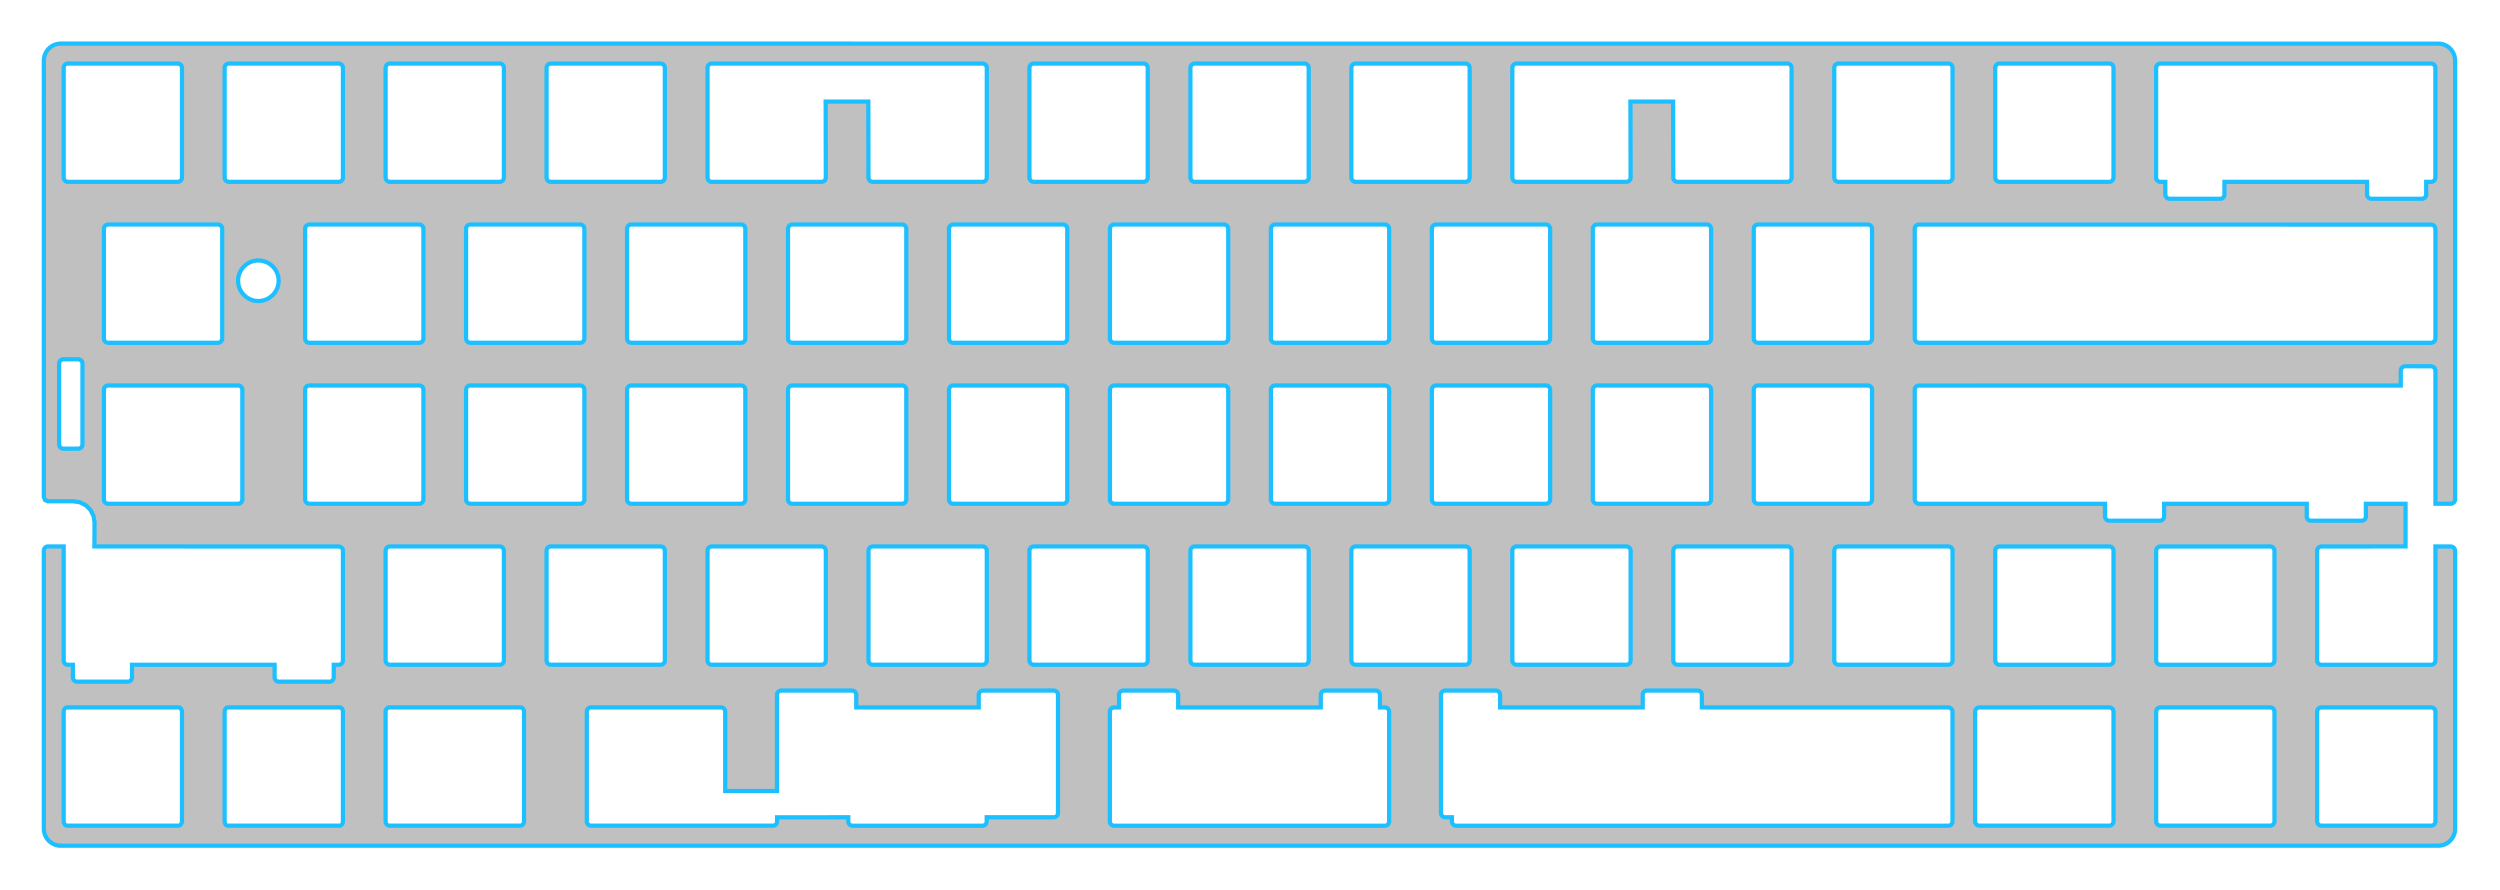 <?xml version="1.0" encoding="UTF-8" standalone="no"?>
<!DOCTYPE svg PUBLIC "-//W3C//DTD SVG 1.1//EN" "http://www.w3.org/Graphics/SVG/1.1/DTD/svg11.dtd">
<svg width="100%" height="100%" viewBox="0 0 1118 398" version="1.1" xmlns="http://www.w3.org/2000/svg" xmlns:xlink="http://www.w3.org/1999/xlink" xml:space="preserve" xmlns:serif="http://www.serif.com/" style="fill-rule:evenodd;clip-rule:evenodd;">
    <g transform="matrix(1.333,0,0,1.333,0,0)">
        <g id="v04_1-Plate_v.4.0.3" serif:id="v04_1/Plate_v.4.0.3">
            <g>
                <path d="M805.415,129.335L643.77,129.348C642.992,129.349 642.362,129.979 642.362,130.757C642.362,136.889 642.362,161.233 642.362,167.527C642.362,168.351 643.03,169.019 643.854,169.019L706.193,169.019L706.193,173.271C706.193,174.048 706.833,174.688 707.61,174.688L724.618,174.688C725.396,174.688 726.036,174.048 726.036,173.271L726.036,169.019L773.873,169.019L773.873,173.271C773.873,174.048 774.513,174.688 775.29,174.688L792.298,174.688C793.076,174.688 793.716,174.048 793.716,173.271L793.716,169.019L807.018,169.019L807.018,183.318L778.779,183.334C778.002,183.334 777.362,183.973 777.362,184.751L777.362,221.601C777.362,222.379 778.002,223.019 778.779,223.019L815.63,223.019C816.407,223.019 817.047,222.379 817.047,221.601L817.047,183.334C817.047,183.334 820.169,183.334 822.119,183.334C822.962,183.334 823.646,184.017 823.646,184.861C823.646,197.048 823.646,278.05 823.646,278.05L823.629,278.49L823.575,278.932L823.487,279.369L823.368,279.799L823.212,280.219L823.028,280.619L822.81,281.007L822.566,281.378L822.285,281.73L821.985,282.059L821.656,282.356L821.307,282.634L820.936,282.881L820.548,283.099L820.145,283.283L819.731,283.442L819.298,283.561L818.861,283.646L818.419,283.697L817.977,283.714L20.378,283.72L19.933,283.697L19.491,283.646L19.054,283.561L18.624,283.442L18.207,283.283L17.804,283.099L17.416,282.881L17.045,282.634L16.696,282.356L16.367,282.059L16.067,281.73L15.789,281.378L15.542,281.007L15.324,280.619L15.14,280.219L14.984,279.799L14.865,279.369L14.777,278.932L14.726,278.49L14.706,278.05L14.706,184.736C14.706,183.953 15.341,183.318 16.123,183.318L21.362,183.324L21.362,221.601C21.362,222.379 22.002,223.019 22.779,223.019L24.443,223.019L24.443,227.271C24.443,228.048 25.083,228.688 25.86,228.688L42.868,228.688C43.646,228.688 44.286,228.048 44.286,227.271L44.286,223.019L92.123,223.019L92.123,227.271C92.123,228.048 92.763,228.688 93.54,228.688L110.548,228.688C111.326,228.688 111.966,228.048 111.966,227.271L111.966,223.019L113.63,223.019C114.407,223.019 115.047,222.379 115.047,221.601L115.047,184.751C115.047,183.973 114.407,183.334 113.63,183.334L31.672,183.32L31.717,175.255L31.368,173.064L30.362,171.088L28.794,169.52L26.821,168.514L24.633,168.168L16.123,168.168L15.121,167.753L14.706,166.751L14.709,20.305L14.726,19.86L14.777,19.417L14.865,18.981L14.984,18.55L15.14,18.133L15.324,17.731L15.542,17.342L15.789,16.971L16.067,16.622L16.367,16.294L16.696,15.993L17.045,15.715L17.416,15.469L17.804,15.25L18.207,15.066L18.624,14.91L19.054,14.791L19.491,14.703L19.933,14.652L20.378,14.632L817.977,14.635L818.419,14.652L818.861,14.703L819.298,14.791L819.731,14.91L820.145,15.066L820.548,15.25L820.936,15.469L821.307,15.715L821.656,15.993L821.985,16.294L822.285,16.622L822.566,16.971L822.81,17.342L823.028,17.731L823.212,18.133L823.368,18.55L823.487,18.981L823.575,19.417L823.629,19.86L823.646,20.305C823.646,20.305 823.646,151.962 823.646,167.509C823.646,168.335 822.977,169.004 822.152,169.004C820.205,169.004 817.047,169.004 817.047,169.004L817.047,124.376C817.047,123.55 816.378,122.88 815.552,122.88C813.105,122.88 809.356,122.863 806.91,122.863C806.084,122.863 805.415,123.532 805.415,124.358L805.415,129.335ZM487.09,274.184L484.838,274.184C484.061,274.184 483.421,273.544 483.421,272.766L483.421,233.08C483.421,232.303 484.061,231.663 484.838,231.663L501.846,231.663C502.624,231.663 503.264,232.303 503.264,233.08L503.264,237.332L551.102,237.332L551.102,233.08C551.102,232.303 551.742,231.663 552.52,231.663L569.528,231.663C570.305,231.663 570.945,232.303 570.945,233.08L570.945,237.332L653.611,237.332C654.388,237.332 655.028,237.972 655.028,238.75L655.028,275.601C655.028,276.379 654.388,277.018 653.611,277.018L488.507,277.018C487.73,277.018 487.09,276.379 487.09,275.601L487.09,274.184ZM375.419,237.332L375.419,233.08C375.419,232.303 376.059,231.663 376.836,231.663L393.844,231.663C394.622,231.663 395.262,232.303 395.262,233.08L395.262,237.332L443.1,237.332L443.1,233.08C443.1,232.303 443.74,231.663 444.517,231.663L461.526,231.663C462.303,231.663 462.943,232.303 462.943,233.08L462.943,237.332L464.607,237.332C465.385,237.332 466.024,237.972 466.024,238.75L466.024,275.601C466.024,276.379 465.385,277.018 464.607,277.018L373.755,277.018C372.977,277.018 372.338,276.379 372.338,275.601L372.338,238.75C372.338,237.972 372.977,237.332 373.755,237.332L375.419,237.332ZM260.667,265.373L260.667,233.08C260.667,232.303 261.306,231.663 262.084,231.663L285.842,231.663C286.62,231.663 287.26,232.303 287.26,233.08L287.26,237.332L328.348,237.332L328.348,233.08C328.348,232.303 328.988,231.663 329.765,231.663L353.524,231.663C354.301,231.663 354.941,232.303 354.941,233.08L354.941,272.766C354.941,273.544 354.301,274.184 353.524,274.184L331.022,274.184L331.022,275.601C331.022,276.379 330.382,277.018 329.604,277.018L286.003,277.018C285.226,277.018 284.586,276.379 284.586,275.601L284.586,274.184L260.693,274.191L260.693,275.638C260.693,276.386 260.087,276.992 259.339,276.992C250.234,276.994 198.279,277.004 198.279,277.004C197.502,277.004 196.862,276.364 196.862,275.586L196.862,238.736C196.862,237.958 197.502,237.318 198.279,237.318L241.88,237.318C242.657,237.318 243.297,237.958 243.297,238.736L243.297,265.373L260.667,265.373ZM707.585,277.004C708.392,277.004 709.047,276.349 709.047,275.542C709.047,269.312 709.047,245.012 709.047,238.781C709.047,238.393 708.893,238.021 708.619,237.747C708.344,237.473 707.972,237.319 707.585,237.319C700.638,237.321 671.018,237.331 664.073,237.333C663.266,237.333 662.612,237.988 662.612,238.795C662.612,245.023 662.612,269.313 662.612,275.542C662.612,276.349 663.266,277.004 664.074,277.004C671.019,277.004 700.639,277.004 707.585,277.004ZM174.559,237.318L130.599,237.318C129.92,237.318 129.362,237.958 129.362,238.736L129.362,275.586C129.362,276.364 129.92,277.004 130.599,277.004L174.559,277.004C175.238,277.004 175.797,276.364 175.797,275.586L175.797,238.736C175.797,237.958 175.238,237.318 174.559,237.318ZM59.836,237.318L22.573,237.318C21.909,237.318 21.362,237.958 21.362,238.736L21.362,275.586C21.362,276.364 21.909,277.004 22.573,277.004L59.836,277.004C60.5,277.004 61.047,276.364 61.047,275.586L61.047,238.736C61.047,237.958 60.5,237.318 59.836,237.318ZM113.989,237.318L76.419,237.318C75.839,237.318 75.362,237.958 75.362,238.736L75.362,275.586C75.362,276.364 75.839,277.004 76.419,277.004L113.989,277.004C114.57,277.004 115.047,276.364 115.047,275.586L115.047,238.736C115.047,237.958 114.57,237.318 113.989,237.318ZM763.047,275.586L763.047,238.736C763.047,237.958 762.407,237.318 761.63,237.318L724.779,237.318C724.002,237.318 723.362,237.958 723.362,238.736L723.362,275.586C723.362,276.364 724.002,277.004 724.779,277.004L761.63,277.004C762.407,277.004 763.047,276.364 763.047,275.586ZM817.047,275.586L817.047,238.736C817.047,237.958 816.407,237.318 815.63,237.318L778.779,237.318C778.002,237.318 777.362,237.958 777.362,238.736L777.362,275.586C777.362,276.364 778.002,277.004 778.779,277.004L815.63,277.004C816.407,277.004 817.047,276.364 817.047,275.586ZM763.047,221.601L763.047,184.751C763.047,183.973 762.407,183.334 761.63,183.334L724.779,183.334C724.002,183.334 723.362,183.973 723.362,184.751L723.362,221.601C723.362,222.379 724.002,223.019 724.779,223.019L761.63,223.019C762.407,223.019 763.047,222.379 763.047,221.601ZM709.047,221.601L709.047,184.751C709.047,183.973 708.407,183.334 707.63,183.334L670.779,183.334C670.002,183.334 669.362,183.973 669.362,184.751L669.362,221.601C669.362,222.379 670.002,223.019 670.779,223.019L707.63,223.019C708.407,223.019 709.047,222.379 709.047,221.601ZM385.047,221.586L385.047,184.736C385.047,183.958 384.407,183.318 383.63,183.318L346.779,183.318C346.002,183.318 345.362,183.958 345.362,184.736L345.362,221.586C345.362,222.364 346.002,223.004 346.779,223.004L383.63,223.004C384.407,223.004 385.047,222.364 385.047,221.586ZM439.047,221.586L439.047,184.736C439.047,183.958 438.407,183.318 437.63,183.318L400.779,183.318C400.002,183.318 399.362,183.958 399.362,184.736L399.362,221.586C399.362,222.364 400.002,223.004 400.779,223.004L437.63,223.004C438.407,223.004 439.047,222.364 439.047,221.586ZM655.047,221.586L655.047,184.736C655.047,183.958 654.407,183.318 653.63,183.318L616.779,183.318C616.002,183.318 615.362,183.958 615.362,184.736L615.362,221.586C615.362,222.364 616.002,223.004 616.779,223.004L653.63,223.004C654.407,223.004 655.047,222.364 655.047,221.586ZM493.047,221.586L493.047,184.736C493.047,183.958 492.407,183.318 491.63,183.318L454.779,183.318C454.002,183.318 453.362,183.958 453.362,184.736L453.362,221.586C453.362,222.364 454.002,223.004 454.779,223.004L491.63,223.004C492.407,223.004 493.047,222.364 493.047,221.586ZM277.047,221.586L277.047,184.736C277.047,183.958 276.407,183.318 275.63,183.318L238.779,183.318C238.002,183.318 237.362,183.958 237.362,184.736L237.362,221.586C237.362,222.364 238.002,223.004 238.779,223.004L275.63,223.004C276.407,223.004 277.047,222.364 277.047,221.586ZM601.047,221.586L601.047,184.736C601.047,183.958 600.407,183.318 599.63,183.318L562.779,183.318C562.002,183.318 561.362,183.958 561.362,184.736L561.362,221.586C561.362,222.364 562.002,223.004 562.779,223.004L599.63,223.004C600.407,223.004 601.047,222.364 601.047,221.586ZM547.047,221.586L547.047,184.736C547.047,183.958 546.407,183.318 545.63,183.318L508.779,183.318C508.002,183.318 507.362,183.958 507.362,184.736L507.362,221.586C507.362,222.364 508.002,223.004 508.779,223.004L545.63,223.004C546.407,223.004 547.047,222.364 547.047,221.586ZM331.047,221.586L331.047,184.736C331.047,183.958 330.407,183.318 329.63,183.318L292.779,183.318C292.002,183.318 291.362,183.958 291.362,184.736L291.362,221.586C291.362,222.364 292.002,223.004 292.779,223.004L329.63,223.004C330.407,223.004 331.047,222.364 331.047,221.586ZM223.047,221.586L223.047,184.736C223.047,183.958 222.407,183.318 221.63,183.318L184.779,183.318C184.002,183.318 183.362,183.958 183.362,184.736L183.362,221.586C183.362,222.364 184.002,223.004 184.779,223.004L221.63,223.004C222.407,223.004 223.047,222.364 223.047,221.586ZM169.047,221.586L169.047,184.736C169.047,183.958 168.407,183.318 167.63,183.318L130.779,183.318C130.002,183.318 129.362,183.958 129.362,184.736L129.362,221.586C129.362,222.364 130.002,223.004 130.779,223.004L167.63,223.004C168.407,223.004 169.047,222.364 169.047,221.586ZM466.047,167.586L466.047,130.736C466.047,129.958 465.407,129.318 464.63,129.318L427.779,129.318C427.002,129.318 426.362,129.958 426.362,130.736L426.362,167.586C426.362,168.364 427.002,169.004 427.779,169.004L464.63,169.004C465.407,169.004 466.047,168.364 466.047,167.586ZM250.047,167.586L250.047,130.736C250.047,129.958 249.407,129.318 248.63,129.318L211.779,129.318C211.002,129.318 210.362,129.958 210.362,130.736L210.362,167.586C210.362,168.364 211.002,169.004 211.779,169.004L248.63,169.004C249.407,169.004 250.047,168.364 250.047,167.586ZM520.047,167.586L520.047,130.736C520.047,129.958 519.407,129.318 518.63,129.318L481.779,129.318C481.002,129.318 480.362,129.958 480.362,130.736L480.362,167.586C480.362,168.364 481.002,169.004 481.779,169.004L518.63,169.004C519.407,169.004 520.047,168.364 520.047,167.586ZM628.047,167.586L628.047,130.736C628.047,129.958 627.407,129.318 626.63,129.318L589.779,129.318C589.002,129.318 588.362,129.958 588.362,130.736L588.362,167.586C588.362,168.364 589.002,169.004 589.779,169.004L626.63,169.004C627.407,169.004 628.047,168.364 628.047,167.586ZM196.047,167.586L196.047,130.736C196.047,129.958 195.407,129.318 194.63,129.318L157.779,129.318C157.002,129.318 156.362,129.958 156.362,130.736L156.362,167.586C156.362,168.364 157.002,169.004 157.779,169.004L194.63,169.004C195.407,169.004 196.047,168.364 196.047,167.586ZM358.047,167.586L358.047,130.736C358.047,129.958 357.407,129.318 356.63,129.318L319.779,129.318C319.002,129.318 318.362,129.958 318.362,130.736L318.362,167.586C318.362,168.364 319.002,169.004 319.779,169.004L356.63,169.004C357.407,169.004 358.047,168.364 358.047,167.586ZM574.047,167.586L574.047,130.736C574.047,129.958 573.407,129.318 572.63,129.318L535.779,129.318C535.002,129.318 534.362,129.958 534.362,130.736L534.362,167.586C534.362,168.364 535.002,169.004 535.779,169.004L572.63,169.004C573.407,169.004 574.047,168.364 574.047,167.586ZM79.88,129.318L36.279,129.318C35.502,129.318 34.862,129.958 34.862,130.736L34.862,167.586C34.862,168.364 35.502,169.004 36.279,169.004L79.88,169.004C80.657,169.004 81.297,168.364 81.297,167.586L81.297,130.736C81.297,129.958 80.657,129.318 79.88,129.318ZM103.779,169.004L140.63,169.004C141.407,169.004 142.047,168.364 142.047,167.586L142.047,130.736C142.047,129.958 141.407,129.318 140.63,129.318L103.779,129.318C103.002,129.318 102.362,129.958 102.362,130.736L102.362,167.586C102.362,168.364 103.002,169.004 103.779,169.004ZM412.047,167.586L412.047,130.736C412.047,129.958 411.407,129.318 410.63,129.318L373.779,129.318C373.002,129.318 372.362,129.958 372.362,130.736L372.362,167.586C372.362,168.364 373.002,169.004 373.779,169.004L410.63,169.004C411.407,169.004 412.047,168.364 412.047,167.586ZM304.047,167.586L304.047,130.736C304.047,129.958 303.407,129.318 302.63,129.318L265.779,129.318C265.002,129.318 264.362,129.958 264.362,130.736L264.362,167.586C264.362,168.364 265.002,169.004 265.779,169.004L302.63,169.004C303.407,169.004 304.047,168.364 304.047,167.586ZM27.669,121.955C27.669,121.173 27.035,120.538 26.252,120.538C24.836,120.538 22.672,120.538 21.256,120.538C20.473,120.538 19.839,121.173 19.839,121.955C19.839,127.001 19.839,144.059 19.839,149.105C19.839,149.887 20.473,150.522 21.256,150.522C22.672,150.522 24.836,150.522 26.252,150.522C27.035,150.522 27.669,149.887 27.669,149.105C27.669,144.059 27.669,127.001 27.669,121.955ZM642.362,113.512C642.362,114.336 643.03,115.004 643.854,115.004C659.846,115.004 799.352,115.004 815.521,115.004C816.364,115.004 817.047,114.32 817.047,113.477C817.047,107.16 817.047,83.102 817.047,76.844C817.047,76.018 816.378,75.349 815.552,75.348C799.504,75.347 659.365,75.335 643.77,75.334C643.397,75.334 643.039,75.482 642.774,75.746C642.51,76.01 642.362,76.369 642.362,76.742C642.362,82.874 642.362,107.218 642.362,113.512ZM466.047,113.586L466.047,76.736C466.047,75.958 465.407,75.318 464.63,75.318L427.779,75.318C427.002,75.318 426.362,75.958 426.362,76.736L426.362,113.586C426.362,114.364 427.002,115.004 427.779,115.004L464.63,115.004C465.407,115.004 466.047,114.364 466.047,113.586ZM358.047,113.586L358.047,76.736C358.047,75.958 357.407,75.318 356.63,75.318L319.779,75.318C319.002,75.318 318.362,75.958 318.362,76.736L318.362,113.586C318.362,114.364 319.002,115.004 319.779,115.004L356.63,115.004C357.407,115.004 358.047,114.364 358.047,113.586ZM412.047,113.586L412.047,76.736C412.047,75.958 411.407,75.318 410.63,75.318L373.779,75.318C373.002,75.318 372.362,75.958 372.362,76.736L372.362,113.586C372.362,114.364 373.002,115.004 373.779,115.004L410.63,115.004C411.407,115.004 412.047,114.364 412.047,113.586ZM103.779,115.004L140.63,115.004C141.407,115.004 142.047,114.364 142.047,113.586L142.047,76.736C142.047,75.958 141.407,75.318 140.63,75.318L103.779,75.318C103.002,75.318 102.362,75.958 102.362,76.736L102.362,113.586C102.362,114.364 103.002,115.004 103.779,115.004ZM628.047,113.586L628.047,76.736C628.047,75.958 627.407,75.318 626.63,75.318L589.779,75.318C589.002,75.318 588.362,75.958 588.362,76.736L588.362,113.586C588.362,114.364 589.002,115.004 589.779,115.004L626.63,115.004C627.407,115.004 628.047,114.364 628.047,113.586ZM574.047,113.586L574.047,76.736C574.047,75.958 573.407,75.318 572.63,75.318L535.779,75.318C535.002,75.318 534.362,75.958 534.362,76.736L534.362,113.586C534.362,114.364 535.002,115.004 535.779,115.004L572.63,115.004C573.407,115.004 574.047,114.364 574.047,113.586ZM73.13,75.318L36.279,75.318C35.502,75.318 34.862,75.958 34.862,76.736L34.862,113.586C34.862,114.364 35.502,115.004 36.279,115.004L73.13,115.004C73.907,115.004 74.547,114.364 74.547,113.586L74.547,76.736C74.547,75.958 73.907,75.318 73.13,75.318ZM304.047,113.586L304.047,76.736C304.047,75.958 303.407,75.318 302.63,75.318L265.779,75.318C265.002,75.318 264.362,75.958 264.362,76.736L264.362,113.586C264.362,114.364 265.002,115.004 265.779,115.004L302.63,115.004C303.407,115.004 304.047,114.364 304.047,113.586ZM520.047,113.586L520.047,76.736C520.047,75.958 519.407,75.318 518.63,75.318L481.779,75.318C481.002,75.318 480.362,75.958 480.362,76.736L480.362,113.586C480.362,114.364 481.002,115.004 481.779,115.004L518.63,115.004C519.407,115.004 520.047,114.364 520.047,113.586ZM196.047,113.586L196.047,76.736C196.047,75.958 195.407,75.318 194.63,75.318L157.779,75.318C157.002,75.318 156.362,75.958 156.362,76.736L156.362,113.586C156.362,114.364 157.002,115.004 157.779,115.004L194.63,115.004C195.407,115.004 196.047,114.364 196.047,113.586ZM250.047,113.586L250.047,76.736C250.047,75.958 249.407,75.318 248.63,75.318L211.779,75.318C211.002,75.318 210.362,75.958 210.362,76.736L210.362,113.586C210.362,114.364 211.002,115.004 211.779,115.004L248.63,115.004C249.407,115.004 250.047,114.364 250.047,113.586ZM86.674,87.382C82.919,87.382 79.87,90.431 79.87,94.185C79.87,97.94 82.919,100.989 86.674,100.989C90.428,100.989 93.477,97.94 93.477,94.185C93.477,90.431 90.428,87.382 86.674,87.382ZM815.614,21.326C816.391,21.326 817.031,21.966 817.031,22.743L817.031,59.595C817.031,60.372 816.391,61.012 815.614,61.012L813.95,61.012L813.95,65.264C813.95,66.042 813.31,66.682 812.532,66.682L795.524,66.682C794.747,66.682 794.107,66.042 794.107,65.264L794.107,61.012L746.268,61.012L746.268,65.264C746.268,66.042 745.629,66.682 744.851,66.682L727.843,66.682C727.065,66.682 726.425,66.042 726.425,65.264L726.425,61.012L724.762,61.012C723.984,61.012 723.344,60.372 723.344,59.595L723.344,22.743C723.344,21.966 723.984,21.326 724.762,21.326L815.614,21.326ZM223.047,59.586L223.047,22.736C223.047,21.958 222.407,21.318 221.63,21.318L184.779,21.318C184.002,21.318 183.362,21.958 183.362,22.736L183.362,59.586C183.362,60.364 184.002,61.004 184.779,61.004L221.63,61.004C222.407,61.004 223.047,60.364 223.047,59.586ZM61.047,59.586L61.047,22.736C61.047,21.958 60.407,21.318 59.63,21.318L22.779,21.318C22.002,21.318 21.362,21.958 21.362,22.736L21.362,59.586C21.362,60.364 22.002,61.004 22.779,61.004L59.63,61.004C60.407,61.004 61.047,60.364 61.047,59.586ZM76.779,61.004L113.63,61.004C114.407,61.004 115.047,60.364 115.047,59.586L115.047,22.736C115.047,21.958 114.407,21.318 113.63,21.318L76.779,21.318C76.002,21.318 75.362,21.958 75.362,22.736L75.362,59.586C75.362,60.364 76.002,61.004 76.779,61.004ZM655.047,59.586L655.047,22.736C655.047,21.958 654.407,21.318 653.63,21.318L616.779,21.318C616.002,21.318 615.362,21.958 615.362,22.736L615.362,59.586C615.362,60.364 616.002,61.004 616.779,61.004L653.63,61.004C654.407,61.004 655.047,60.364 655.047,59.586ZM291.305,34.075L291.362,59.586C291.362,60.364 292.002,61.004 292.779,61.004L329.63,61.004C330.407,61.004 331.047,60.364 331.047,59.586L331.047,22.736C331.047,21.958 330.407,21.318 329.63,21.318L238.779,21.318C238.002,21.318 237.362,21.958 237.362,22.736L237.362,59.586C237.362,60.364 238.002,61.004 238.779,61.004L275.63,61.004C276.407,61.004 277.047,60.364 277.047,59.586L276.995,34.075L291.305,34.075ZM439.047,59.586L439.047,22.736C439.047,21.958 438.407,21.318 437.63,21.318L400.779,21.318C400.002,21.318 399.362,21.958 399.362,22.736L399.362,59.586C399.362,60.364 400.002,61.004 400.779,61.004L437.63,61.004C438.407,61.004 439.047,60.364 439.047,59.586ZM493.047,59.586L493.047,22.736C493.047,21.958 492.407,21.318 491.63,21.318L454.779,21.318C454.002,21.318 453.362,21.958 453.362,22.736L453.362,59.586C453.362,60.364 454.002,61.004 454.779,61.004L491.63,61.004C492.407,61.004 493.047,60.364 493.047,59.586ZM385.047,59.586L385.047,22.736C385.047,21.958 384.407,21.318 383.63,21.318L346.779,21.318C346.002,21.318 345.362,21.958 345.362,22.736L345.362,59.586C345.362,60.364 346.002,61.004 346.779,61.004L383.63,61.004C384.407,61.004 385.047,60.364 385.047,59.586ZM169.047,59.586L169.047,22.736C169.047,21.958 168.407,21.318 167.63,21.318L130.779,21.318C130.002,21.318 129.362,21.958 129.362,22.736L129.362,59.586C129.362,60.364 130.002,61.004 130.779,61.004L167.63,61.004C168.407,61.004 169.047,60.364 169.047,59.586ZM709.047,59.586L709.047,22.736C709.047,21.958 708.407,21.318 707.63,21.318L670.779,21.318C670.002,21.318 669.362,21.958 669.362,22.736L669.362,59.586C669.362,60.364 670.002,61.004 670.779,61.004L707.63,61.004C708.407,61.004 709.047,60.364 709.047,59.586ZM561.3,34.073L561.357,59.585C561.357,60.362 561.997,61.002 562.774,61.002L599.624,61.002C600.402,61.002 601.042,60.362 601.042,59.585L601.042,22.734C601.042,21.957 600.402,21.317 599.624,21.317L508.774,21.317C507.997,21.317 507.357,21.957 507.357,22.734L507.357,59.585C507.357,60.362 507.997,61.002 508.774,61.002L545.624,61.002C546.402,61.002 547.042,60.362 547.042,59.585L546.99,34.073L561.3,34.073Z" style="fill:rgb(192,192,192);stroke:rgb(28,191,255);stroke-width:1.42px;"/>
            </g>
        </g>
    </g>
</svg>
